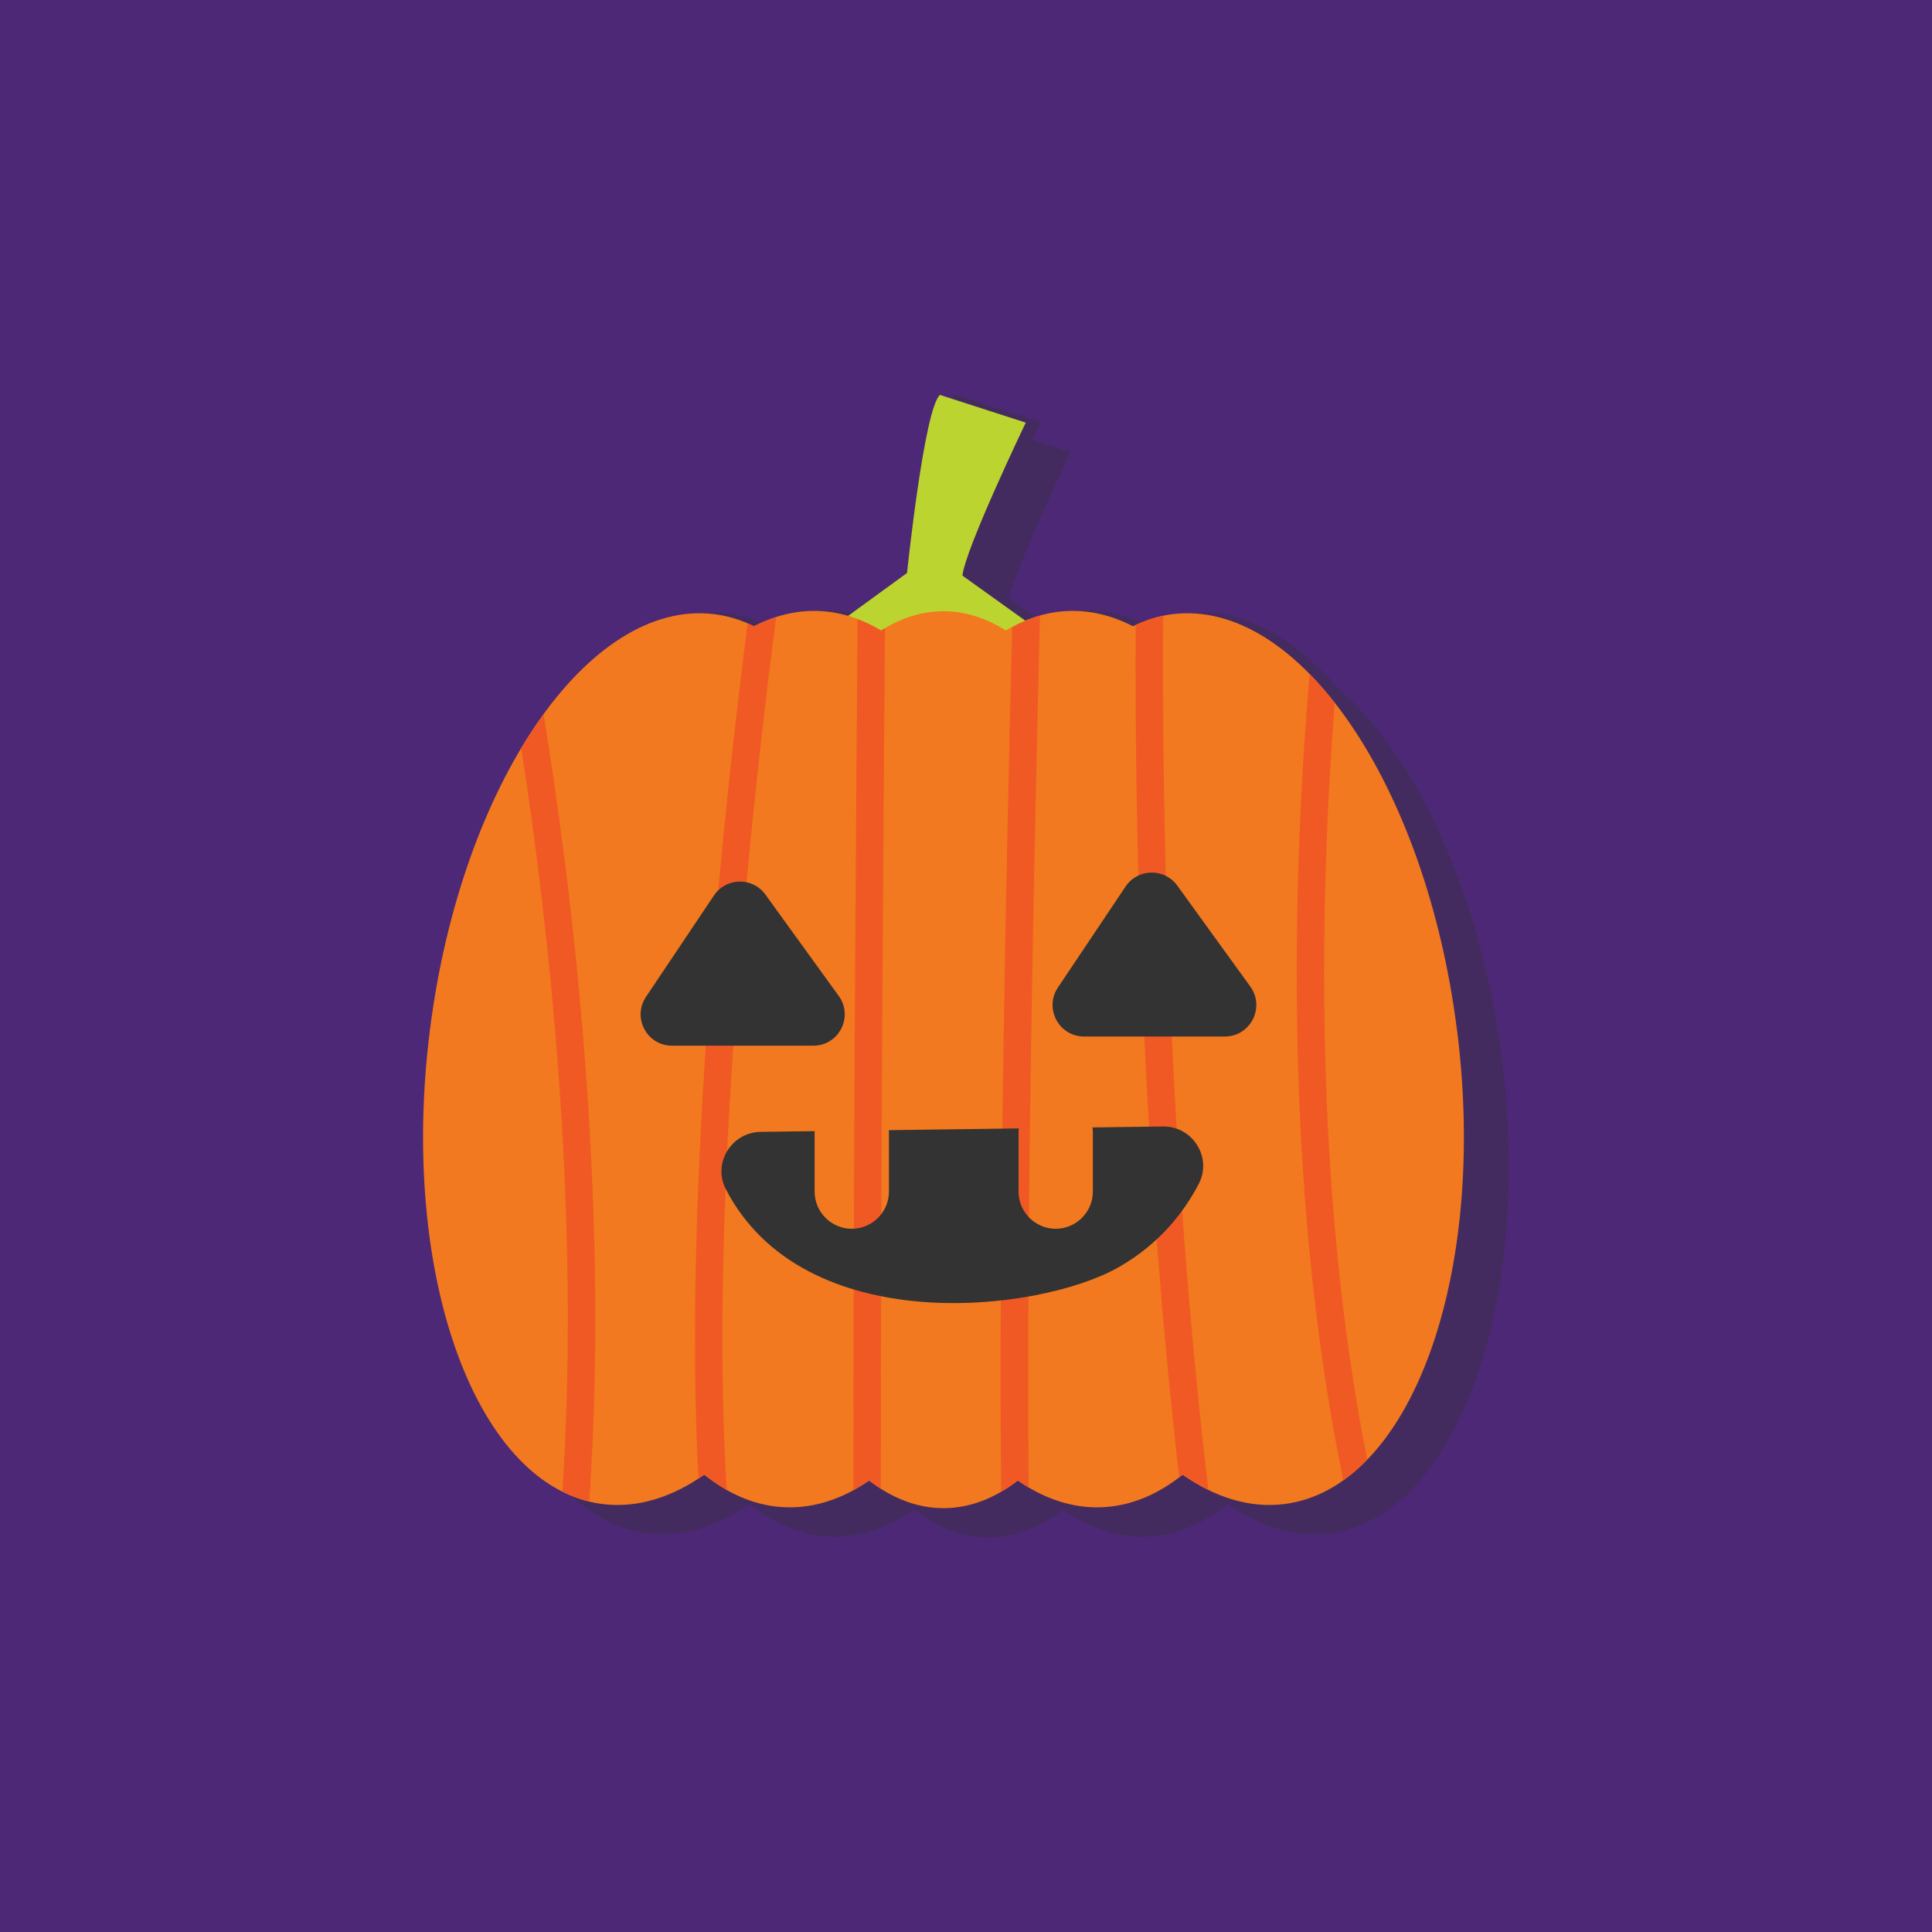 <?xml version="1.0" encoding="UTF-8"?>
<!DOCTYPE svg PUBLIC "-//W3C//DTD SVG 1.1//EN" "http://www.w3.org/Graphics/SVG/1.1/DTD/svg11.dtd">
<!-- Creator: CorelDRAW -->
<svg xmlns="http://www.w3.org/2000/svg" xml:space="preserve" width="49.659mm" height="49.659mm" version="1.1" style="shape-rendering:geometricPrecision; text-rendering:geometricPrecision; image-rendering:optimizeQuality; fill-rule:evenodd; clip-rule:evenodd"
viewBox="0 0 649.91 649.91"
 xmlns:xlink="http://www.w3.org/1999/xlink"
 xmlns:xodm="http://www.corel.com/coreldraw/odm/2003">
 <defs>
  <style type="text/css">
   <![CDATA[
    .fil0 {fill:#4D2877}
    .fil5 {fill:#333333;fill-rule:nonzero}
    .fil2 {fill:#BCD42F;fill-rule:nonzero}
    .fil4 {fill:#F05923;fill-rule:nonzero}
    .fil3 {fill:#F2791F;fill-rule:nonzero}
    .fil1 {fill:#333333;fill-rule:nonzero;fill-opacity:0.341}
   ]]>
  </style>
 </defs>
 <g id="OBJECTS">
  <rect class="fil0" width="649.91" height="649.91"/>
  <g id="_2640768302384">
   <path class="fil1" d="M505.32 356.53c-7.03,-55.78 -28.84,-102.42 -55.35,-125.24 -15.38,-17.66 -33.02,-27.11 -50.6,-24.9 -4.62,0.58 -9.03,1.99 -13.23,4.06 -6.97,-3.58 -14.26,-5.41 -21.73,-5.14 -4.98,0.18 -9.79,1.37 -14.44,3.3l-10.52 -7.54c3.27,-12.42 20.78,-48.96 20.78,-48.96l-12.97 -4.19c1.69,-3.62 2.81,-5.97 2.81,-5.97l-28.84 -9.31c-5.32,4.43 -11.09,59.89 -11.09,59.89l-19.87 14.45c-3.24,-0.95 -6.54,-1.55 -9.92,-1.67 -7.47,-0.27 -14.75,1.55 -21.73,5.14 -4.2,-2.07 -8.61,-3.47 -13.23,-4.06 -42.5,-5.35 -85.38,57.32 -95.78,139.98 -8.47,67.27 7.18,127.04 36.2,149.85 9.01,11.13 19.84,18.12 32.04,19.66 11.6,1.46 23.23,-2.18 34.22,-9.89 8.36,6.72 17.56,10.61 27.32,10.96 9.78,0.36 19.27,-2.86 28.13,-8.98 7.79,5.99 16.22,9.28 25.01,9.28 8.79,0 17.21,-3.28 25.01,-9.28 8.86,6.12 18.34,9.34 28.13,8.98 9.76,-0.36 18.96,-4.24 27.32,-10.96 10.99,7.71 22.62,11.35 34.22,9.89 42.49,-5.35 68.5,-76.7 58.09,-159.36z"/>
   <g>
    <path class="fil2" d="M270.96 217.6l34.16 -24.85c0,0 5.77,-55.46 11.09,-59.9l28.84 9.32c0,0 -20.41,42.59 -21.29,51.47l32.83 23.52c0,0 -5.77,19.08 -47.91,20.41 -42.15,1.33 -37.71,-19.96 -37.71,-19.96z"/>
    <path class="fil3" d="M490.13 346.59c-10.41,-82.66 -53.29,-145.33 -95.78,-139.98 -4.62,0.58 -9.03,1.99 -13.23,4.05 -6.97,-3.58 -14.26,-5.41 -21.73,-5.13 -7.37,0.27 -14.41,2.58 -21.03,6.57 -6.65,-4.2 -13.69,-6.48 -20.99,-6.48 -7.3,0 -14.35,2.28 -20.99,6.48 -6.62,-3.99 -13.67,-6.3 -21.04,-6.57 -7.47,-0.27 -14.75,1.55 -21.72,5.13 -4.2,-2.07 -8.61,-3.47 -13.23,-4.05 -42.49,-5.35 -85.37,57.32 -95.78,139.98 -10.41,82.66 15.6,154.01 58.09,159.36 11.6,1.46 23.23,-2.18 34.22,-9.88 8.36,6.72 17.56,10.61 27.32,10.96 9.78,0.36 19.27,-2.86 28.13,-8.98 7.79,5.99 16.22,9.28 25.01,9.28 8.79,0 17.22,-3.28 25.01,-9.28 8.86,6.12 18.34,9.34 28.13,8.98 9.76,-0.36 18.96,-4.24 27.32,-10.96 10.99,7.7 22.62,11.35 34.22,9.88 42.49,-5.35 68.5,-76.7 58.09,-159.36z"/>
    <g>
     <path class="fil4" d="M261.07 207.64c-2.52,0.81 -5.02,1.77 -7.46,3.02 -0.7,-0.34 -1.41,-0.64 -2.11,-0.94 -7.29,56.59 -21.97,187.6 -16.53,287.6 0.65,-0.42 1.3,-0.81 1.94,-1.26 2.44,1.96 4.96,3.65 7.53,5.11 -6.22,-101.65 9.45,-238.37 16.64,-293.52z"/>
     <path class="fil4" d="M297.7 211.37c-0.44,0.26 -0.89,0.46 -1.33,0.73 -2.56,-1.54 -5.2,-2.75 -7.88,-3.77 -0.37,44.88 -1.54,196.6 -1.4,292.93 1.77,-0.97 3.53,-2.02 5.26,-3.21 1.31,1 2.64,1.9 3.97,2.75 -0.13,-94.26 0.99,-241.25 1.38,-289.43z"/>
     <path class="fil4" d="M349.85 207.11c-3.2,0.9 -6.32,2.21 -9.36,3.86 -1.91,75.4 -4.67,205.01 -3.71,290.83 1.89,-1.1 3.76,-2.34 5.59,-3.75 1.21,0.83 2.43,1.6 3.66,2.33 -0.91,-86.96 1.94,-219.04 3.82,-293.26z"/>
     <path class="fil4" d="M391.28 207.13c-3.19,0.66 -6.27,1.73 -9.25,3.13 -0.34,56.92 1.12,169.16 14.65,286.65 0.38,-0.29 0.77,-0.56 1.14,-0.85 2.85,1.99 5.74,3.71 8.66,5.14 -14.32,-121.2 -15.63,-237.65 -15.2,-294.06z"/>
     <path class="fil4" d="M449 236.44c-2.75,-3.5 -5.56,-6.78 -8.46,-9.72 -5.43,63.54 -9.36,170.63 11.32,271.23 2.8,-1.99 5.48,-4.3 8.03,-6.93 -18.42,-93.46 -15.77,-191.99 -10.89,-254.58z"/>
     <path class="fil4" d="M182.85 240.23c-2.59,3.57 -5.1,7.38 -7.52,11.41 8.62,55.35 20.21,153.27 13.85,250.12 2.91,1.46 5.92,2.6 9.04,3.35 7.23,-104.71 -6.55,-210.99 -15.38,-264.88z"/>
    </g>
   </g>
   <path class="fil5" d="M226.06 351.76l47.55 0c8.6,0 13.58,-9.75 8.54,-16.72l-24.68 -34.12c-4.3,-5.95 -13.21,-5.79 -17.3,0.31l-22.87 34.12c-4.69,7 0.32,16.41 8.76,16.41z"/>
   <path class="fil5" d="M364.68 348.68l47.32 0c8.65,0 13.66,-9.8 8.59,-16.81l-24.56 -33.96c-4.32,-5.98 -13.29,-5.82 -17.39,0.31l-22.76 33.96c-4.72,7.04 0.33,16.5 8.81,16.5z"/>
   <g>
    <path class="fil5" d="M391.19 378.94l-23.7 0.32c0.05,0.45 0.14,0.89 0.14,1.35l0 20.24c0,6.88 -5.63,12.5 -12.5,12.5 -6.88,0 -12.5,-5.63 -12.5,-12.5l0 -20.24c0,-0.35 0.07,-0.68 0.1,-1.02l-43.75 0.59c0.01,0.15 0.05,0.28 0.05,0.43l0 20.24c0,6.88 -5.63,12.5 -12.5,12.5l-0 0c-6.88,0 -12.5,-5.63 -12.5,-12.5l0 -20.24c0,-0.03 0.01,-0.07 0.01,-0.1l-18.16 0.24c-9.78,0.13 -16.22,10.51 -11.75,19.2 26.06,50.7 104.93,41.69 131.97,26.44 13.97,-7.88 22.27,-18.76 27.15,-28.14 4.62,-8.88 -2.05,-19.45 -12.05,-19.32z"/>
   </g>
  </g>
 </g>
</svg>
